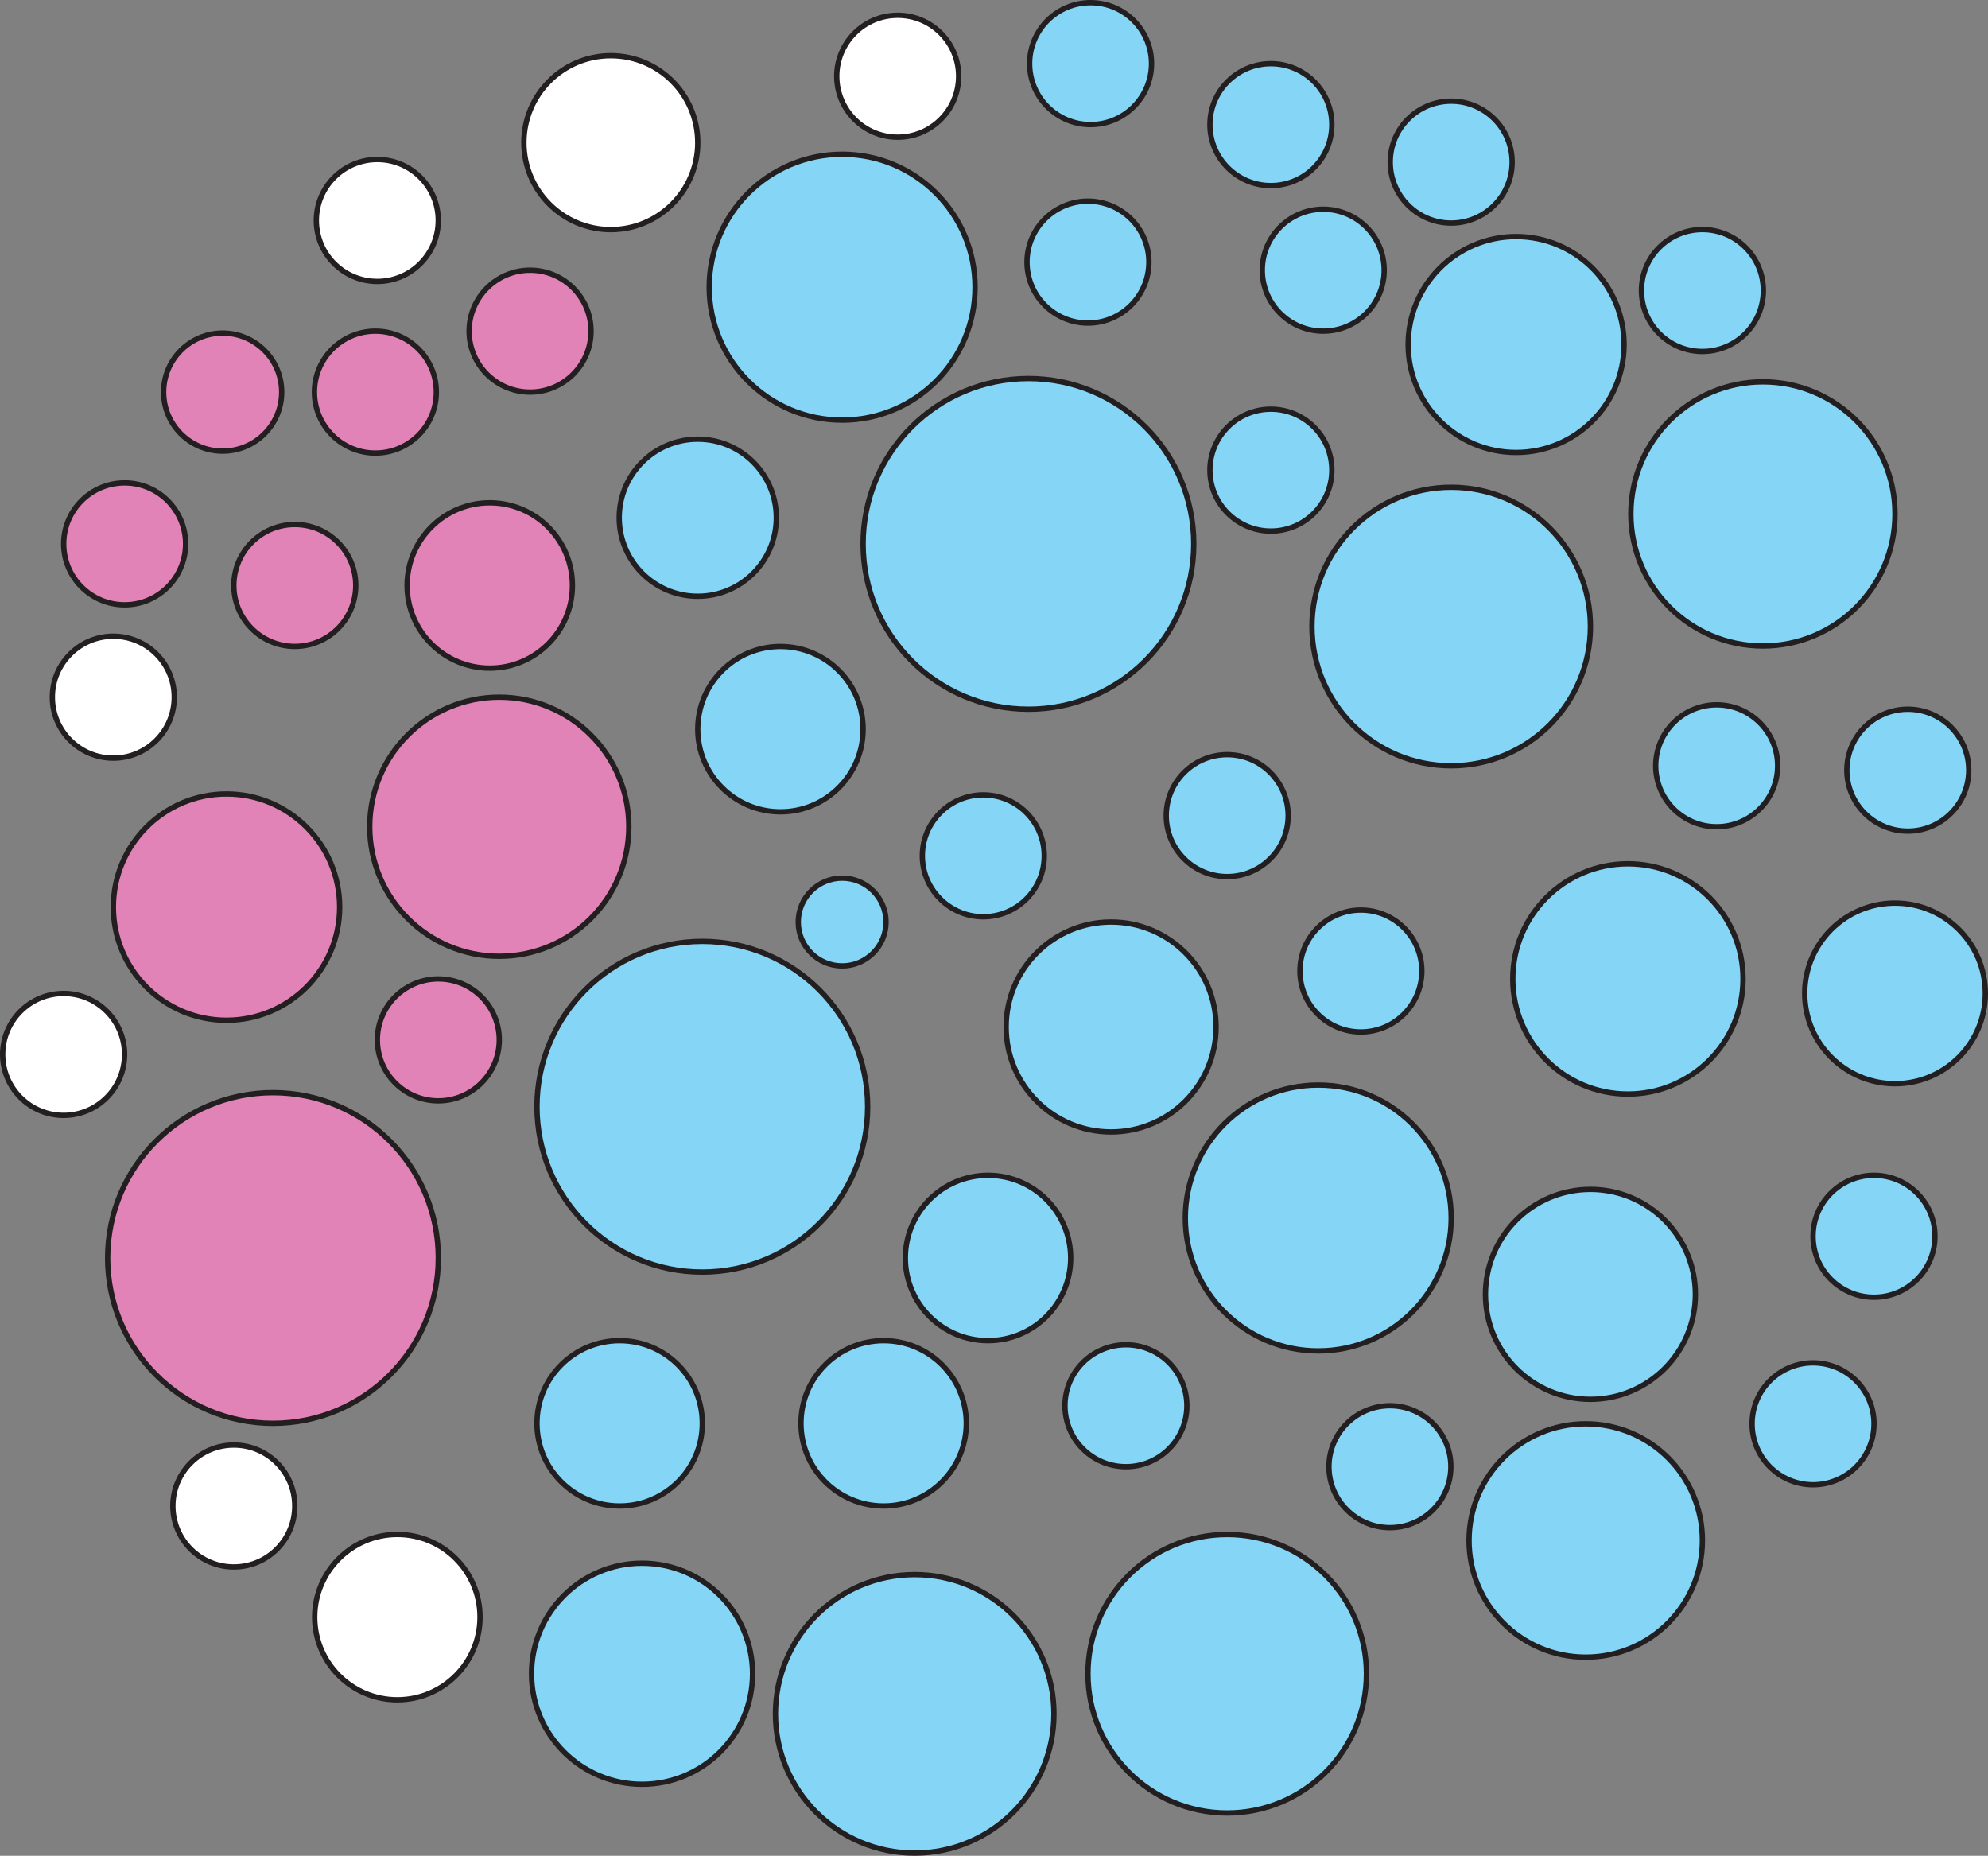 <svg id="Layer_1" data-name="Layer 1" xmlns="http://www.w3.org/2000/svg" viewBox="0 0 371.78 347.05"><rect x="0" y="0" width="371.78" height="347.05" fill="#808080" stroke="none"/><defs><style>.cls-1{fill:#e183b6;}.cls-1,.cls-2,.cls-3{stroke:#231f20;stroke-miterlimit:10;}.cls-2{fill:#85d5f7;}.cls-3{fill:#fff;}</style></defs><circle class="cls-1" cx="42.36" cy="169.64" r="21.16"/><circle class="cls-2" cx="130.49" cy="96.82" r="14.69"/><circle class="cls-1" cx="93.37" cy="154.61" r="24.23"/><circle class="cls-1" cx="51.05" cy="235.26" r="30.92"/><circle class="cls-2" cx="131.34" cy="206.97" r="30.92"/><circle class="cls-2" cx="145.95" cy="136.36" r="15.46"/><circle class="cls-2" cx="165.25" cy="266.18" r="15.46"/><circle class="cls-2" cx="184.77" cy="235.26" r="15.46"/><circle class="cls-3" cx="74.31" cy="302.42" r="15.46"/><circle class="cls-2" cx="115.88" cy="266.18" r="15.46"/><circle class="cls-2" cx="207.79" cy="192.06" r="19.63"/><circle class="cls-2" cx="192.33" cy="101.71" r="30.92"/><circle class="cls-2" cx="120.07" cy="313.01" r="20.67"/><circle class="cls-2" cx="210.56" cy="262.89" r="11.4"/><circle class="cls-2" cx="246.53" cy="227.78" r="24.86"/><circle class="cls-2" cx="229.5" cy="313.01" r="26.04"/><circle class="cls-2" cx="271.39" cy="117.17" r="26.04"/><circle class="cls-2" cx="254.5" cy="181.59" r="11.4"/><circle class="cls-2" cx="259.93" cy="274.29" r="11.4"/><circle class="cls-2" cx="304.44" cy="183.07" r="21.53"/><circle class="cls-2" cx="171.06" cy="320.51" r="26.04"/><circle class="cls-2" cx="183.89" cy="160.05" r="11.4"/><circle class="cls-2" cx="229.5" cy="152.53" r="11.4"/><circle class="cls-1" cx="91.59" cy="109.49" r="15.46"/><circle class="cls-2" cx="297.43" cy="242.06" r="19.63"/><circle class="cls-3" cx="114.23" cy="26.68" r="16.26"/><circle class="cls-2" cx="157.49" cy="53.71" r="24.86"/><circle class="cls-3" cx="167.88" cy="14.26" r="11.4"/><circle class="cls-2" cx="237.67" cy="23.31" r="11.4"/><circle class="cls-2" cx="237.67" cy="87.92" r="11.4"/><circle class="cls-2" cx="321.04" cy="143.21" r="11.4"/><circle class="cls-1" cx="99.13" cy="61.93" r="11.4"/><circle class="cls-1" cx="55.13" cy="109.49" r="11.4"/><circle class="cls-1" cx="70.2" cy="73.33" r="11.4"/><circle class="cls-3" cx="43.73" cy="281.64" r="11.4"/><circle class="cls-1" cx="81.97" cy="194.47" r="11.4"/><circle class="cls-2" cx="296.55" cy="288.09" r="21.82"/><circle class="cls-2" cx="283.53" cy="64.43" r="20.19"/><circle class="cls-2" cx="329.69" cy="96.11" r="24.7"/><circle class="cls-2" cx="354.39" cy="185.78" r="16.89"/><circle class="cls-2" cx="356.78" cy="144.03" r="11.4"/><circle class="cls-2" cx="350.46" cy="231.2" r="11.4"/><circle class="cls-2" cx="339.06" cy="266.27" r="11.4"/><circle class="cls-3" cx="11.9" cy="197.19" r="11.4"/><circle class="cls-2" cx="203.46" cy="49.02" r="11.4"/><circle class="cls-2" cx="203.95" cy="11.9" r="11.4"/><circle class="cls-2" cx="271.39" cy="30.32" r="11.4"/><circle class="cls-2" cx="318.37" cy="54.33" r="11.4"/><circle class="cls-1" cx="41.64" cy="73.33" r="11.04"/><circle class="cls-2" cx="247.46" cy="50.53" r="11.4"/><circle class="cls-3" cx="21.19" cy="130.38" r="11.4"/><circle class="cls-3" cx="70.56" cy="41.23" r="11.4"/><circle class="cls-1" cx="23.31" cy="101.71" r="11.4"/><circle class="cls-2" cx="157.49" cy="172.43" r="8.21"/></svg>